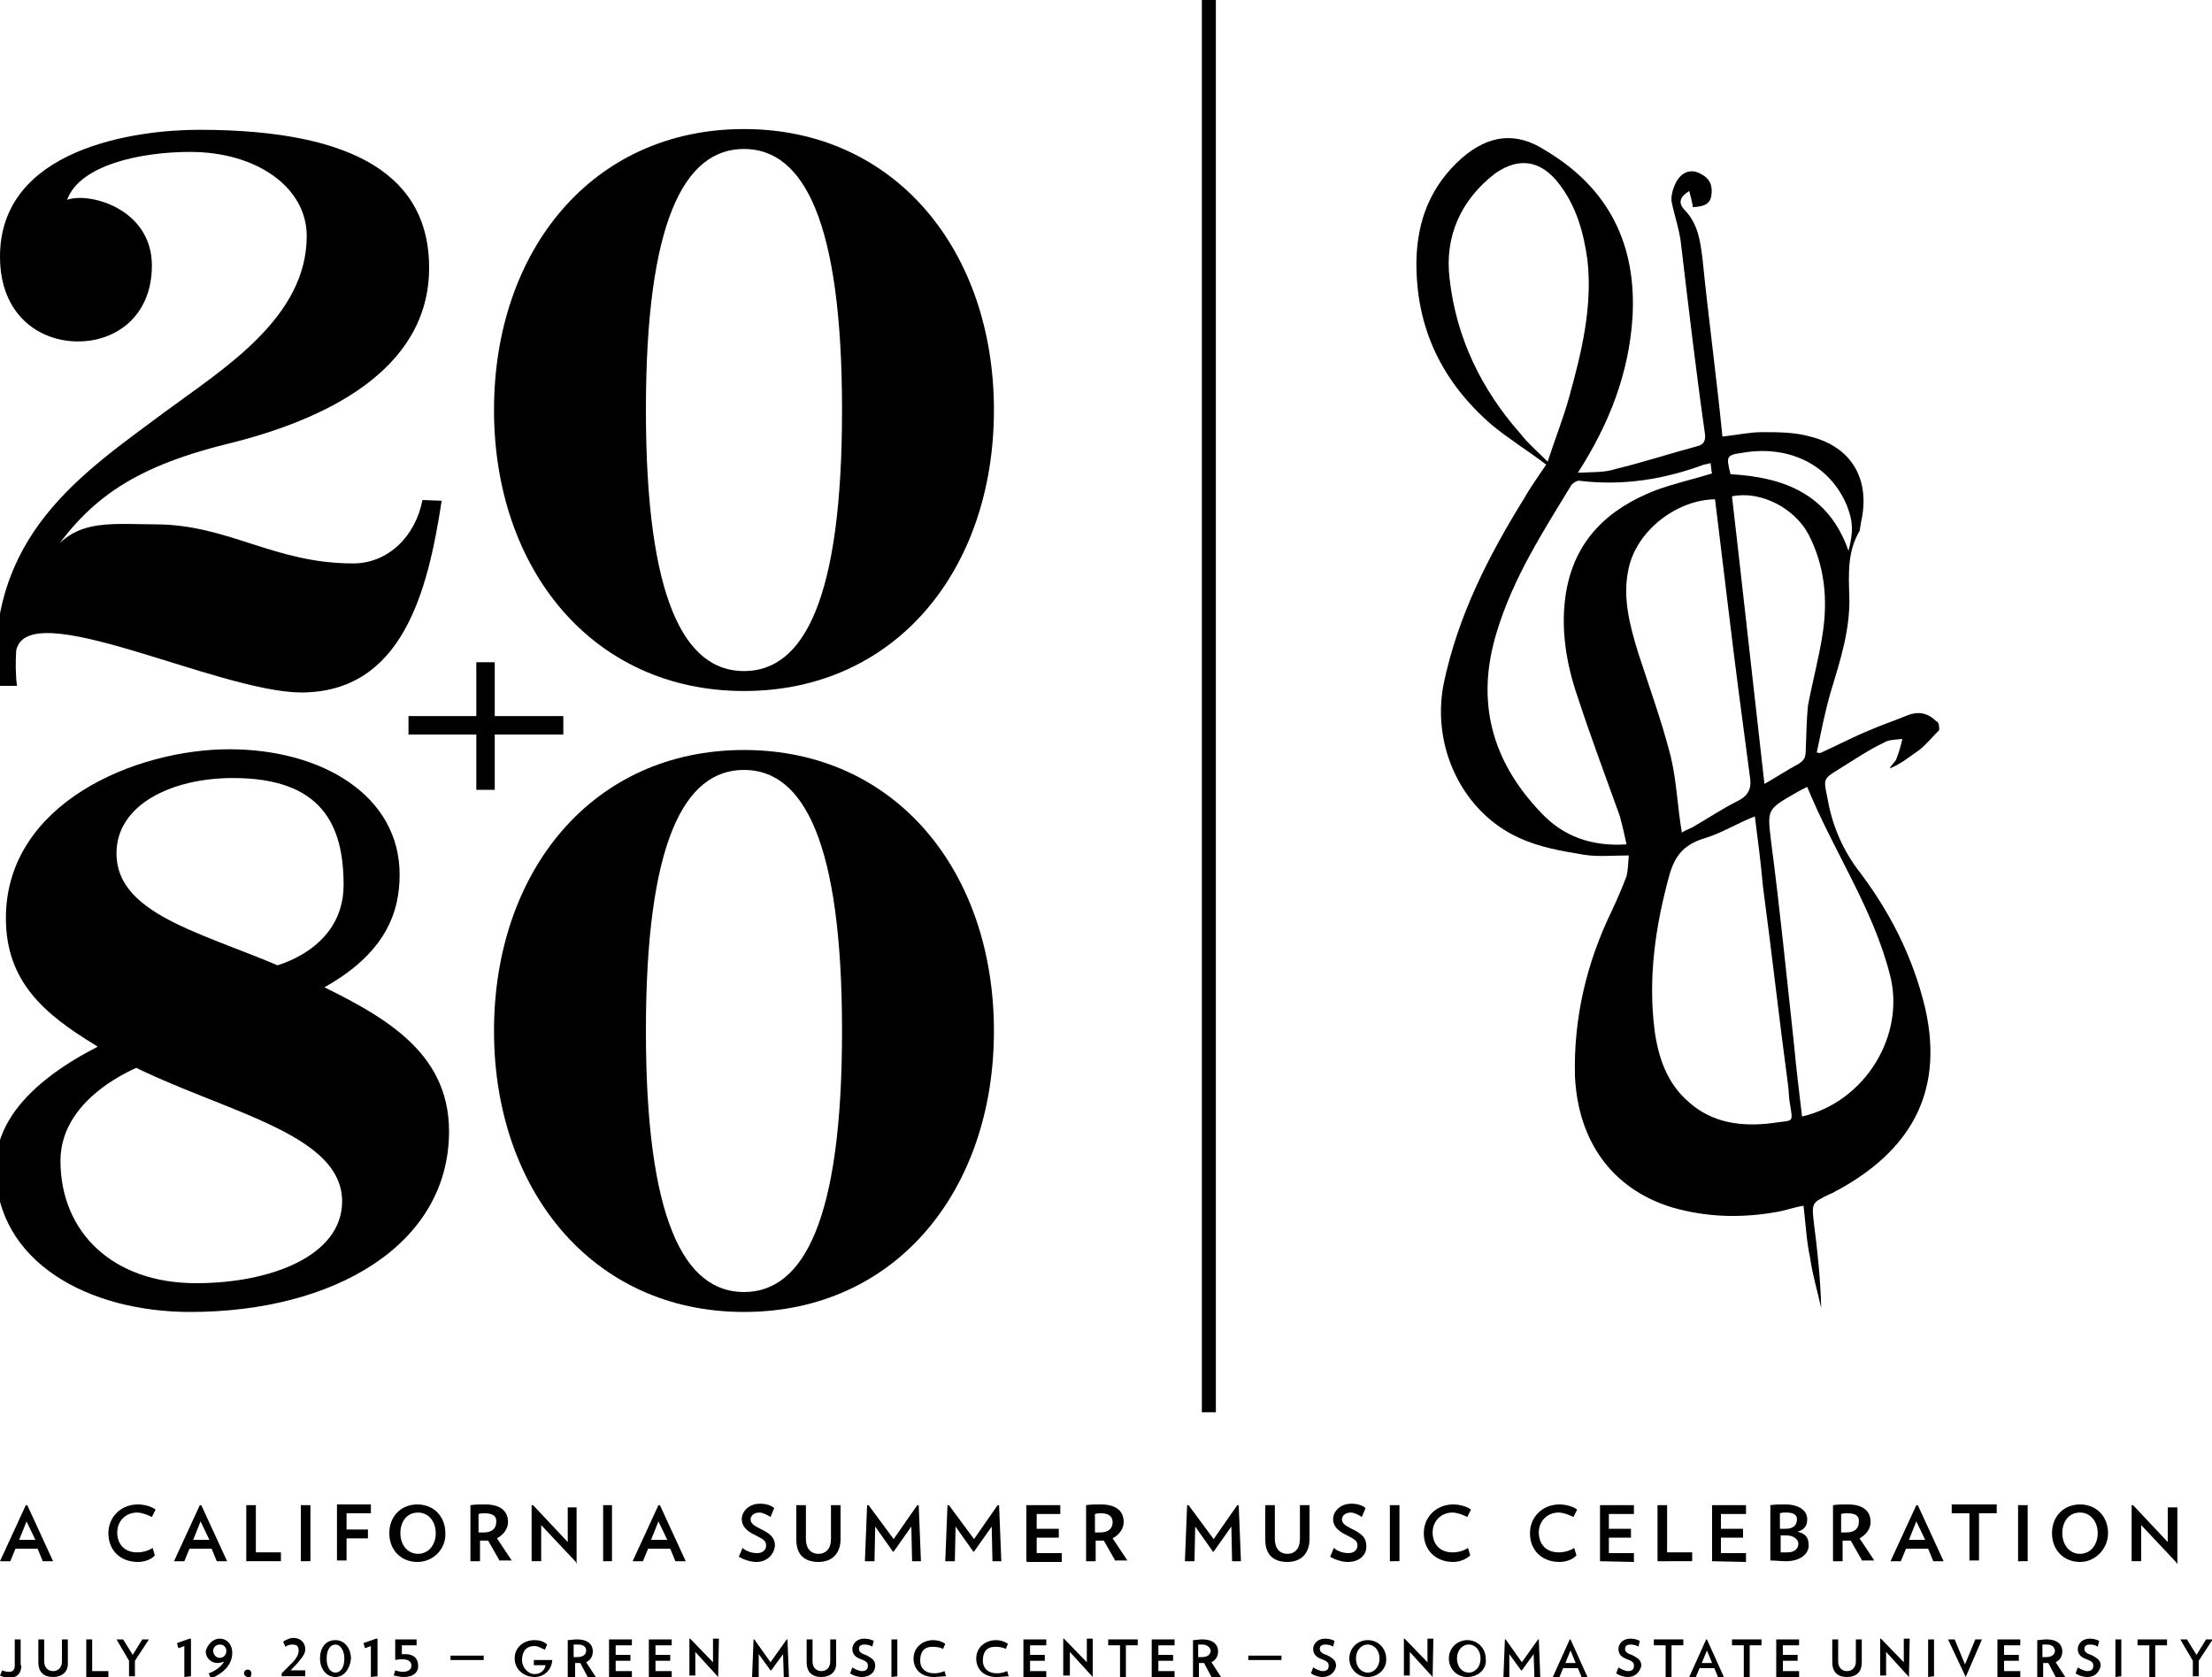 <?xml version="1.0" encoding="utf-8"?>
<!-- Generator: Adobe Illustrator 18.1.1, SVG Export Plug-In . SVG Version: 6.00 Build 0)  -->
<!DOCTYPE svg PUBLIC "-//W3C//DTD SVG 1.1//EN" "http://www.w3.org/Graphics/SVG/1.1/DTD/svg11.dtd">
<svg version="1.1" id="Layer_1" xmlns="http://www.w3.org/2000/svg" xmlns:xlink="http://www.w3.org/1999/xlink" x="0px" y="0px"
	 viewBox="0 35.9 300 227.4" enable-background="new 0 35.9 300 227.4" xml:space="preserve">
<g>
	<g>
		<rect x="163" y="35.9" width="1.9" height="191.5"/>
	</g>
	<g>
		<path d="M2.9,261.7c0,1-0.5,1.7-1.6,1.7c-0.5,0-0.9-0.1-1.3-0.3l0.3-0.7c0.2,0.1,0.6,0.2,0.9,0.2c0.6,0,0.8-0.3,0.8-0.9v-3.5h0.8
			v3.5L2.9,261.7L2.9,261.7z"/>
		<path d="M7.2,263.3c-1.3,0-2-0.7-2-2v-3.1H6v3c0,0.8,0.5,1.3,1.2,1.3s1.2-0.5,1.2-1.3v-3h0.8v3.1C9.3,262.6,8.4,263.3,7.2,263.3z"
			/>
		<path d="M11.7,263.3v-5.1h0.8v4.3h2.2v0.8L11.7,263.3L11.7,263.3z"/>
		<path d="M18.3,261.1v2.1h-0.8v-2.1l-1.7-2.9h0.9l1.3,2.1l1.3-2.1h0.9L18.3,261.1z"/>
		<path d="M25,263.3v-4.2l-0.8,0.3l-0.2-0.7l1.7-0.6h0.2v5.1L25,263.3L25,263.3z"/>
		<path d="M29.8,258.1c1,0,1.7,0.8,1.7,1.9c0,1.5-1,2.7-2.9,3.5l-0.3-0.7c0.9-0.3,1.7-0.9,2.1-1.6c-0.2,0.1-0.6,0.2-0.9,0.2
			c-0.9,0-1.6-0.7-1.6-1.6C28.1,259,28.8,258.1,29.8,258.1z M29.8,260.7c0.6,0,0.9-0.5,0.9-0.9c0-0.5-0.3-0.9-0.9-0.9
			s-0.9,0.5-0.9,0.9C29,260.4,29.4,260.7,29.8,260.7z"/>
		<path d="M33.2,264.1l-0.1-0.1c0.2-0.2,0.3-0.5,0.5-0.7c-0.2,0-0.5-0.2-0.5-0.5s0.2-0.5,0.5-0.5s0.5,0.2,0.5,0.6
			C34,263.4,33.7,263.9,33.2,264.1z"/>
		<path d="M38.2,263.3v-0.5c0.7-0.7,1.2-1.2,1.6-1.6c0.5-0.6,0.7-1,0.7-1.5s-0.2-0.8-0.8-0.8c-0.5,0-0.7,0.1-1,0.3l-0.3-0.7
			c0.5-0.3,0.9-0.5,1.4-0.5c1,0,1.6,0.7,1.6,1.5c0,0.6-0.3,1-0.8,1.6c-0.2,0.3-0.7,0.8-1.2,1.3h2v0.8h-3.2V263.3z"/>
		<path d="M45.5,263.3c-1.3,0-2.1-1.2-2.1-2.5c0-1.4,0.7-2.5,2.1-2.5c1.3,0,2.1,1.2,2.1,2.5C47.5,262.1,46.7,263.3,45.5,263.3z
			 M45.5,258.9c-0.7,0-1.2,0.7-1.2,1.9s0.5,1.9,1.2,1.9s1.2-0.7,1.2-1.9S46.1,258.9,45.5,258.9z"/>
		<path d="M50.3,263.3v-4.2l-0.8,0.3l-0.2-0.7l1.7-0.6h0.2v5.1L50.3,263.3L50.3,263.3z"/>
		<path d="M54.8,263.3c-0.5,0-0.9-0.1-1.4-0.2l0.2-0.7c0.3,0.1,0.7,0.2,1,0.2c0.7,0,1.2-0.3,1.2-0.8s-0.3-0.9-1.2-0.9
			c-0.2,0-0.7,0-0.9,0.1l-0.1-0.1v-2.7h2.9v0.8h-2v1.2c0.1,0,0.3,0,0.5,0c1.2,0,1.7,0.7,1.7,1.5C56.8,262.6,56.1,263.3,54.8,263.3z"
			/>
		<path d="M61.1,261v-0.6h4.5v0.6H61.1z"/>
		<path d="M74.9,260.6c0.1,1.6-1,2.7-2.4,2.7s-2.7-1-2.7-2.5c0-1.6,1.3-2.5,2.7-2.5c0.7,0,1.3,0.2,1.7,0.6l-0.3,0.7
			c-0.5-0.2-0.9-0.5-1.4-0.5c-1.2,0-1.7,0.8-1.7,1.9c0,1,0.8,1.9,1.7,1.9c0.9,0,1.4-0.6,1.5-1.2h-1.6V261h2.5
			C74.9,261,74.9,260.6,74.9,260.6z"/>
		<path d="M79.7,263.3l-1-1.9c-0.1,0-0.1,0-0.2,0s-0.3,0-0.5,0v1.9h-1v-5c0.3,0,0.8-0.1,1.3-0.1c1.4,0,2.1,0.7,2.1,1.6
			c0,0.7-0.3,1.2-0.9,1.5l1.3,2H79.7L79.7,263.3z M78.4,258.9c-0.2,0-0.3,0-0.6,0v1.7c0.1,0,0.3,0,0.5,0c0.7,0,1.2-0.3,1.2-0.9
			C79.5,259.2,79.1,258.9,78.4,258.9z"/>
		<path d="M82.6,263.3v-5.1h3.1v0.8h-2.2v1.3h2v0.8h-2v1.4h2.2v0.8L82.6,263.3L82.6,263.3z"/>
		<path d="M88,263.3v-5.1h3.1v0.8h-2.2v1.3h2v0.8h-2v1.4h2.2v0.8L88,263.3L88,263.3z"/>
		<path d="M97.4,263.3l-3.1-3.4v3.2h-0.8v-5h0.1l3.1,3.2v-3.2h0.8L97.4,263.3L97.4,263.3z"/>
		<path d="M106.3,263.3l-0.1-3.1l-1.6,2.2h-0.1l-1.6-2.2v3.1H102l0.2-5.1h0.1l2.2,3.1l2.2-3.1h0.1l0.2,5.1H106.3z"/>
		<path d="M111.4,263.3c-1.3,0-2-0.7-2-2v-3.1h0.8v3c0,0.8,0.5,1.3,1.2,1.3s1.2-0.5,1.2-1.3v-3h0.8v3.1
			C113.5,262.6,112.6,263.3,111.4,263.3z"/>
		<path d="M116.9,263.3c-0.6,0-1.2-0.2-1.6-0.5l0.3-0.8c0.3,0.2,0.9,0.5,1.3,0.5c0.6,0,0.8-0.3,0.8-0.7s-0.1-0.6-0.9-0.9
			c-0.9-0.3-1.2-0.8-1.2-1.4c0-0.7,0.6-1.4,1.6-1.4c0.5,0,0.9,0.1,1.3,0.3l-0.2,0.8c-0.2-0.2-0.7-0.3-1-0.3c-0.6,0-0.8,0.2-0.8,0.6
			c0,0.3,0.2,0.6,0.9,0.8c1,0.5,1.3,0.8,1.3,1.5C118.7,262.6,118,263.3,116.9,263.3z"/>
		<path d="M120.9,263.3v-5.1h0.8v5L120.9,263.3L120.9,263.3z"/>
		<path d="M126.6,263.3c-1.6,0-2.7-1-2.7-2.5s1.2-2.5,2.7-2.5c0.6,0,1.2,0.2,1.6,0.5l-0.3,0.7c-0.3-0.2-0.9-0.3-1.4-0.3
			c-1.2,0-1.7,0.7-1.7,1.9c0,1,0.7,1.7,1.9,1.7c0.5,0,0.9-0.1,1.4-0.3l0.2,0.7C127.8,263.2,127.2,263.3,126.6,263.3z"/>
		<path d="M135.1,263.3c-1.6,0-2.7-1-2.7-2.5s1.2-2.5,2.7-2.5c0.6,0,1.2,0.2,1.6,0.5l-0.3,0.7c-0.3-0.2-0.9-0.3-1.4-0.3
			c-1.2,0-1.7,0.7-1.7,1.9c0,1,0.7,1.7,1.9,1.7c0.5,0,0.9-0.1,1.4-0.3l0.2,0.7C136.4,263.2,135.8,263.3,135.1,263.3z"/>
		<path d="M138.8,263.3v-5.1h3.1v0.8h-2.2v1.3h2v0.8h-2v1.4h2.2v0.8L138.8,263.3L138.8,263.3z"/>
		<path d="M148.2,263.3l-3.1-3.4v3.2h-0.9v-5h0.1l3.1,3.2v-3.2h0.8L148.2,263.3L148.2,263.3z"/>
		<path d="M152.7,259v4.3h-0.8V259h-1.6v-0.8h4v0.8H152.7z"/>
		<path d="M156.2,263.3v-5.1h3.1v0.8h-2.2v1.3h2v0.8h-2v1.4h2.2v0.8L156.2,263.3L156.2,263.3z"/>
		<path d="M164.3,263.3l-1-1.9c-0.1,0-0.1,0-0.2,0s-0.3,0-0.5,0v1.9h-0.8v-5c0.3,0,0.8-0.1,1.3-0.1c1.4,0,2.1,0.7,2.1,1.6
			c0,0.7-0.3,1.2-0.9,1.5l1.3,2H164.3L164.3,263.3z M163.1,258.9c-0.2,0-0.5,0-0.6,0v1.7c0.1,0,0.3,0,0.5,0c0.7,0,1.2-0.3,1.2-0.9
			C164.1,259.2,163.6,258.9,163.1,258.9z"/>
		<path d="M169.3,261v-0.6h4.5v0.6H169.3z"/>
		<path d="M179.4,263.3c-0.6,0-1.2-0.2-1.6-0.5l0.3-0.8c0.3,0.2,0.9,0.5,1.3,0.5c0.6,0,0.8-0.3,0.8-0.7s-0.1-0.6-0.9-0.9
			c-0.9-0.3-1.2-0.8-1.2-1.4c0-0.7,0.6-1.4,1.6-1.4c0.5,0,0.9,0.1,1.3,0.3l-0.2,0.8c-0.2-0.2-0.7-0.3-1-0.3c-0.6,0-0.8,0.2-0.8,0.6
			c0,0.3,0.2,0.6,0.9,0.8c1,0.5,1.3,0.8,1.3,1.5C181.1,262.6,180.4,263.3,179.4,263.3z"/>
		<path d="M185.5,263.3c-1.5,0-2.5-1.2-2.5-2.5c0-1.5,1.2-2.5,2.5-2.5c1.5,0,2.5,1.2,2.5,2.5C188.1,262.2,186.9,263.3,185.5,263.3z
			 M185.5,258.9c-0.9,0-1.6,0.8-1.6,1.9s0.7,1.9,1.6,1.9c0.9,0,1.6-0.8,1.6-1.9S186.4,258.9,185.5,258.9z"/>
		<path d="M194.3,263.3l-3.1-3.4v3.2h-0.8v-5h0.1l3.1,3.2v-3.2h0.8L194.3,263.3L194.3,263.3z"/>
		<path d="M199,263.3c-1.5,0-2.5-1.2-2.5-2.5c0-1.5,1.2-2.5,2.5-2.5c1.5,0,2.5,1.2,2.5,2.5C201.7,262.2,200.5,263.3,199,263.3z
			 M199.2,258.9c-0.9,0-1.6,0.8-1.6,1.9s0.7,1.9,1.6,1.9c0.9,0,1.6-0.8,1.6-1.9S200.1,258.9,199.2,258.9z"/>
		<path d="M208.1,263.3l-0.1-3.1l-1.6,2.2h-0.1l-1.6-2.2v3.1h-0.8l0.2-5.1h0.1l2.2,3.1l2.2-3.1h0.1l0.2,5.1H208.1z"/>
		<path d="M214.5,263.3l-0.5-1.2h-2l-0.5,1.2h-0.9l2.3-5.1h0.1l2.3,5.1H214.5z M213,259.7l-0.7,1.7h1.4L213,259.7z"/>
		<path d="M220.8,263.3c-0.6,0-1.2-0.2-1.6-0.5l0.3-0.8c0.3,0.2,0.9,0.5,1.3,0.5c0.6,0,0.8-0.3,0.8-0.7s-0.1-0.6-0.9-0.9
			c-0.9-0.3-1.2-0.8-1.2-1.4c0-0.7,0.6-1.4,1.6-1.4c0.5,0,0.9,0.1,1.3,0.3l-0.2,0.8c-0.2-0.2-0.7-0.3-1-0.3c-0.6,0-0.8,0.2-0.8,0.6
			c0,0.3,0.2,0.6,0.9,0.8c1,0.5,1.3,0.8,1.3,1.5C222.4,262.6,221.8,263.3,220.8,263.3z"/>
		<path d="M226.7,259v4.3h-0.8V259h-1.6v-0.8h4v0.8H226.7z"/>
		<path d="M233,263.3l-0.5-1.2h-2l-0.5,1.2h-0.9l2.3-5.1h0.1l2.3,5.1H233z M231.5,259.7l-0.7,1.7h1.4L231.5,259.7z"/>
		<path d="M237.3,259v4.3h-0.8V259h-1.6v-0.8h4v0.8H237.3z"/>
		<path d="M240.9,263.3v-5.1h3.1v0.8h-2.2v1.3h2v0.8h-2v1.4h2.2v0.8L240.9,263.3L240.9,263.3z"/>
		<path d="M250.5,263.3c-1.3,0-2-0.7-2-2v-3.1h0.8v3c0,0.8,0.5,1.3,1.2,1.3s1.2-0.5,1.2-1.3v-3h0.8v3.1
			C252.5,262.6,251.8,263.3,250.5,263.3z"/>
		<path d="M258.9,263.3l-3.1-3.4v3.2H255v-5h0.1l3.1,3.2v-3.2h0.8L258.9,263.3L258.9,263.3z"/>
		<path d="M261.5,263.3v-5.1h0.8v5L261.5,263.3L261.5,263.3z"/>
		<path d="M266.6,263.3L266.6,263.3l-2.4-5.1h0.9l1.4,3.4l1.4-3.4h0.9L266.6,263.3z"/>
		<path d="M270.9,263.3v-5.1h3.1v0.8h-2.2v1.3h2v0.8h-2v1.4h2.2v0.8L270.9,263.3L270.9,263.3z"/>
		<path d="M278.8,263.3l-1-1.9c-0.1,0-0.1,0-0.2,0s-0.3,0-0.5,0v1.9h-0.8v-5c0.3,0,0.8-0.1,1.3-0.1c1.4,0,2.1,0.7,2.1,1.6
			c0,0.7-0.3,1.2-0.9,1.5l1.3,2H278.8L278.8,263.3z M277.6,258.9c-0.2,0-0.5,0-0.6,0v1.7c0.1,0,0.3,0,0.5,0c0.7,0,1.2-0.3,1.2-0.9
			C278.6,259.2,278.3,258.9,277.6,258.9z"/>
		<path d="M283.1,263.3c-0.6,0-1.2-0.2-1.6-0.5l0.3-0.8c0.3,0.2,0.9,0.5,1.3,0.5c0.6,0,0.8-0.3,0.8-0.7s-0.1-0.6-0.9-0.9
			c-0.9-0.3-1.2-0.8-1.2-1.4c0-0.7,0.6-1.4,1.6-1.4c0.5,0,0.9,0.1,1.3,0.3l-0.2,0.8c-0.2-0.2-0.7-0.3-1-0.3c-0.6,0-0.8,0.2-0.8,0.6
			c0,0.3,0.2,0.6,0.9,0.8c1,0.5,1.3,0.8,1.3,1.5C284.7,262.6,284.2,263.3,283.1,263.3z"/>
		<path d="M286.9,263.3v-5.1h0.8v5L286.9,263.3L286.9,263.3z"/>
		<path d="M292.3,259v4.3h-0.8V259h-1.6v-0.8h4v0.8H292.3z"/>
		<path d="M298.2,261.1v2.1h-0.8v-2.1l-1.7-2.9h0.9l1.3,2.1l1.3-2.1h0.9L298.2,261.1z"/>
	</g>
	<g>
		<path d="M5.8,247.6l-0.7-1.7h-3l-0.7,1.7H0l3.5-7.6h0.2l3.5,7.6H5.8z M3.6,242.2l-1,2.5h2.2L3.6,242.2z"/>
		<path d="M18.7,247.7c-2.4,0-4-1.6-4-3.9c0-2.2,1.7-3.9,4-3.9c0.9,0,1.9,0.3,2.4,0.7l-0.5,1c-0.6-0.3-1.4-0.6-2-0.6
			c-1.6,0-2.7,1.2-2.7,2.7c0,1.6,1,2.7,2.7,2.7c0.7,0,1.5-0.2,2.1-0.6l0.3,1C20.6,247.3,19.7,247.7,18.7,247.7z"/>
		<path d="M29.4,247.6l-0.7-1.7h-3l-0.7,1.7h-1.4l3.5-7.6h0.2l3.5,7.6H29.4z M27.2,242.2l-1,2.5h2.2L27.2,242.2z"/>
		<path d="M33.4,247.6V240h1.3v6.4h3.4v1.2h-4.6l0,0L33.4,247.6L33.4,247.6z"/>
		<path d="M40.8,247.6V240h1.3v7.6H40.8z"/>
		<path d="M47,241.1v2.2h2.9v1.2H47v3h-1.3v-7.6h4.6v1.2L47,241.1L47,241.1z"/>
		<path d="M56.6,247.7c-2.2,0-3.8-1.6-3.8-3.9c0-2.3,1.6-3.9,3.8-3.9s3.8,1.6,3.8,3.9C60.5,245.9,58.8,247.7,56.6,247.7z M56.7,241
			c-1.5,0-2.4,1.2-2.4,2.8s1,2.8,2.4,2.8s2.4-1.2,2.4-2.8S58.1,241,56.7,241z"/>
		<path d="M67.8,247.6l-1.6-2.8c-0.1,0-0.2,0-0.3,0c-0.2,0-0.5,0-0.8,0v2.8h-1.3V240c0.6-0.1,1.3-0.1,2-0.1c2.2,0,3.1,1,3.1,2.4
			c0,0.9-0.6,1.7-1.5,2.2l2,3h-1.6V247.6z M65.8,241.1c-0.3,0-0.6,0-0.9,0.1v2.5c0.2,0,0.5,0,0.7,0c1.2,0,1.7-0.6,1.7-1.4
			C67.4,241.5,66.8,241.1,65.8,241.1z"/>
		<path d="M78.1,247.7l-4.7-5v4.9h-1.3V240h0.2l4.7,5v-4.7h1.2v7.7L78.1,247.7z"/>
		<path d="M81.8,247.6V240H83v7.6H81.8z"/>
		<path d="M91.6,247.6l-0.7-1.7h-3l-0.7,1.7h-1.4l3.5-7.6h0.2l3.5,7.6H91.6z M89.3,242.2l-1,2.5h2.2L89.3,242.2z"/>
		<path d="M102.6,247.7c-0.8,0-1.7-0.3-2.4-0.7l0.5-1.2c0.6,0.5,1.3,0.7,2,0.7c0.8,0,1.2-0.5,1.2-1c0-0.6-0.2-0.8-1.4-1.4
			c-1.3-0.6-1.9-1.3-1.9-2.2c0-1,0.9-2.1,2.5-2.1c0.7,0,1.5,0.2,1.9,0.6l-0.5,1.2c-0.3-0.2-1-0.6-1.5-0.6c-0.8,0-1.2,0.5-1.2,0.9
			c0,0.5,0.3,0.8,1.3,1.3c1.5,0.7,2,1.3,2,2.3C105,246.6,104.1,247.7,102.6,247.7z"/>
		<path d="M111,247.7c-1.9,0-3-1-3-3V240h1.3v4.6c0,1.3,0.7,2,1.7,2s1.7-0.7,1.7-2V240h1.3v4.6C114,246.5,112.9,247.7,111,247.7z"/>
		<path d="M123.7,247.6l-0.1-4.7l-2.4,3.4h-0.1l-2.4-3.4l-0.1,4.7h-1.3l0.3-7.6h0.2l3.4,4.6l3.2-4.6h0.2l0.3,7.6H123.7z"/>
		<path d="M134.6,247.6l-0.1-4.7l-2.4,3.4H132l-2.4-3.4l-0.1,4.7h-1.3l0.3-7.6h0.2l3.4,4.6l3.2-4.6h0.2l0.3,7.6H134.6z"/>
		<path d="M139.2,247.6V240h4.6v1.2h-3.2v2h3v1.2h-3v2.1h3.4v1.2h-4.7L139.2,247.6L139.2,247.6z"/>
		<path d="M151.3,247.6l-1.6-2.8c-0.1,0-0.2,0-0.3,0c-0.2,0-0.5,0-0.8,0v2.8h-1.3V240c0.6-0.1,1.3-0.1,2-0.1c2.2,0,3.1,1,3.1,2.4
			c0,0.9-0.6,1.7-1.5,2.2l2,3h-1.6L151.3,247.6L151.3,247.6z M149.4,241.1c-0.3,0-0.6,0-0.9,0.1v2.5c0.2,0,0.5,0,0.7,0
			c1.2,0,1.7-0.6,1.7-1.4C150.9,241.5,150.3,241.1,149.4,241.1z"/>
		<path d="M167.1,247.6l-0.1-4.7l-2.4,3.4h-0.1l-2.4-3.4l-0.1,4.7h-1.3l0.3-7.6h0.2l3.4,4.6l3.2-4.6h0.2l0.3,7.6H167.1z"/>
		<path d="M174.6,247.7c-1.9,0-3-1-3-3V240h1.3v4.6c0,1.3,0.7,2,1.7,2s1.7-0.7,1.7-2V240h1.3v4.6
			C177.6,246.5,176.5,247.7,174.6,247.7z"/>
		<path d="M182.8,247.7c-0.8,0-1.7-0.3-2.4-0.7l0.5-1.2c0.6,0.5,1.3,0.7,2,0.7c0.8,0,1.2-0.5,1.2-1c0-0.6-0.2-0.8-1.4-1.4
			c-1.3-0.6-1.9-1.3-1.9-2.2c0-1,0.9-2.1,2.5-2.1c0.7,0,1.5,0.2,1.9,0.6l-0.5,1.2c-0.3-0.2-1-0.6-1.5-0.6c-0.8,0-1.2,0.5-1.2,0.9
			c0,0.5,0.3,0.8,1.3,1.3c1.5,0.7,2,1.3,2,2.3C185.4,246.6,184.5,247.7,182.8,247.7z"/>
		<path d="M188.5,247.6V240h1.3v7.6H188.5z"/>
		<path d="M197.1,247.7c-2.4,0-4-1.6-4-3.9c0-2.2,1.7-3.9,4-3.9c0.9,0,1.9,0.3,2.4,0.7l-0.5,1c-0.6-0.3-1.4-0.6-2-0.6
			c-1.6,0-2.7,1.2-2.7,2.7c0,1.6,1,2.7,2.7,2.7c0.7,0,1.5-0.2,2.1-0.6l0.3,1C198.9,247.3,198,247.7,197.1,247.7z"/>
		<path d="M211.5,247.7c-2.4,0-4-1.6-4-3.9c0-2.2,1.7-3.9,4-3.9c0.9,0,1.9,0.3,2.4,0.7l-0.5,1c-0.6-0.3-1.4-0.6-2-0.6
			c-1.6,0-2.7,1.2-2.7,2.7c0,1.6,1,2.7,2.7,2.7c0.7,0,1.5-0.2,2.1-0.6l0.3,1C213.4,247.3,212.5,247.7,211.5,247.7z"/>
		<path d="M217,247.6V240h4.6v1.2h-3.4v2h3v1.2h-3v2.1h3.4v1.2L217,247.6L217,247.6z"/>
		<path d="M224.8,247.6V240h1.3v6.4h3.4v1.2L224.8,247.6L224.8,247.6L224.8,247.6z"/>
		<path d="M232.2,247.6V240h4.6v1.2h-3.4v2h3v1.2h-3v2.1h3.4v1.2L232.2,247.6L232.2,247.6z"/>
		<path d="M242.2,247.6c-0.7,0-1.4-0.1-2.1-0.1V240c0.6-0.1,1.3-0.1,2-0.1c2,0,3,0.9,3,2c0,0.8-0.3,1.4-1.3,1.7
			c1.2,0.3,1.5,0.9,1.5,1.9C245.3,246.5,244.3,247.6,242.2,247.6z M242.3,241c-0.3,0-0.7,0-0.9,0.1v2.1c0.2,0,0.5,0,0.8,0
			c1,0,1.5-0.5,1.5-1.2C243.8,241.4,243.3,241,242.3,241z M242.3,244.1c-0.2,0-0.6,0-0.8,0v2.3c0.2,0,0.6,0,0.9,0
			c1,0,1.5-0.5,1.5-1.2C243.9,244.7,243.3,244.1,242.3,244.1z"/>
		<path d="M252.6,247.6l-1.6-2.8c-0.1,0-0.2,0-0.3,0c-0.2,0-0.5,0-0.8,0v2.8h-1.3V240c0.6-0.1,1.3-0.1,2-0.1c2.2,0,3.1,1,3.1,2.4
			c0,0.9-0.6,1.7-1.5,2.2l2,3h-1.6L252.6,247.6L252.6,247.6z M250.6,241.1c-0.3,0-0.6,0-0.9,0.1v2.5c0.2,0,0.5,0,0.7,0
			c1.2,0,1.7-0.6,1.7-1.4C252.2,241.5,251.7,241.1,250.6,241.1z"/>
		<path d="M262.2,247.6l-0.7-1.7h-3l-0.7,1.7h-1.4l3.5-7.6h0.2l3.5,7.6H262.2z M259.9,242.2l-1,2.5h2.2L259.9,242.2z"/>
		<path d="M268.4,241.1v6.4h-1.3v-6.4h-2.4v-1.2h6.1v1.2H268.4z"/>
		<path d="M273.7,247.6V240h1.3v7.6H273.7z"/>
		<path d="M282.1,247.7c-2.2,0-3.8-1.6-3.8-3.9c0-2.3,1.6-3.9,3.8-3.9s3.8,1.6,3.8,3.9C285.9,245.9,284.2,247.7,282.1,247.7z
			 M282.1,241c-1.5,0-2.4,1.2-2.4,2.8s1,2.8,2.4,2.8s2.4-1.2,2.4-2.8S283.5,241,282.1,241z"/>
		<path d="M295.1,247.7l-4.7-5v4.9h-1.3V240h0.2l4.7,5v-4.7h1.3v7.7L295.1,247.7z"/>
	</g>
	<path d="M263,134.9c-0.9,0.9-1.7,1.9-2.7,2.7c-1.3,0.9-2.5,1.9-4,2.5c0.2-0.5,0.7-0.8,0.9-1.3c0.3-0.8,0.6-1.7,0.8-2.7
		c-0.9,0.1-1.9,0.1-2.5,0.5c-2.1,1-4,2.3-6.1,3.6s-2.1,1.3-1.6,3.7c0.6,3.6,1.9,6.8,4,9.7c4.4,5.7,7.6,11.9,9.3,19
		c2.7,11.9-2.5,19.5-11.7,24.6c-0.5,0.2-0.8,0.5-1.2,0.6c-2.5,1.2-2.5,1.2-2.2,3.9c0.5,3.8,0.9,7.7,1,11.6c-0.5-2.3-1.2-4.6-1.5-6.8
		c-0.5-2.3-0.6-4.6-0.9-7.1c-1.3,0.2-2.3,0.6-3.4,0.8c-4.9,0.9-9.7,0.8-14.5-0.6c-8.1-2.5-12.7-9-13.1-17.8
		c-0.2-7.9,1.6-15.4,5-22.4c0.7-1.5,1.4-3.1,2-4.7c0.2-0.8,0.2-1.6,0.3-2.8c-2.2,0-4.2,0.2-6.1-0.1c-3-0.5-6-1-8.8-2.3
		c-7.7-3.5-11.9-12.4-10.2-20.9c1.9-9.1,6-17.2,10.9-25.1c0.9-1.6,2-3.1,3-4.6c-2.5-1.9-5.1-3.5-7.4-5.4
		c-6.7-5.8-10.3-13.1-10.2-22.2c0.1-5.6,2-10.3,6.2-14c3.6-3.1,7.3-3.6,11.3-1c8.6,5.1,12.4,12.8,11.8,22.7
		c-0.5,7.5-3.1,14.3-7.4,21c1.9-0.1,3.6,0,5.1-0.5c3.7-0.9,7.4-2.1,11.1-3.1c0.9-0.2,1.2-0.8,1-1.9c-1.2-8.4-2.2-17-3.2-25.4
		c-0.2-2-0.9-3.9-1.3-5.9c-0.1-0.9,0.3-2.1,0.8-2.9c0.8-1.2,2-1.5,3.2-0.8c1.2,0.6,1.6,1.6,1.4,2.9c-0.2,1.5-1.6,1.5-2.5,1.6
		c-0.1-0.7-0.3-1.4-0.5-2.2c-1.3,0.8-1.5,1.6-0.7,2.5c1.9,1.9,2.2,4.3,2.5,6.7c0.8,8,1.9,16,2.7,24.1c1.9-0.2,3.7-0.6,5.4-0.6
		c2.2,0,4.4,0,6.5,0.6c5.7,1.4,8.2,5.9,6.9,11.6c-0.1,0.5-0.1,0.8-0.2,1.2c-1.6,2.7-1.5,5.6-1.4,8.6c0.2,4.6-1.2,8.9-2.5,13.2
		c-0.8,2.7-1.3,5.4-1.9,8.2c0.1,0.1,0.2,0.1,0.5,0.1c2.2-1,4.5-2.2,6.7-3.1c1.6-0.7,3.4-1.3,5.1-2c1.5-0.6,2.8-0.3,3.9,0.8
		C263,133.8,263,134.4,263,134.9z M238,146.6c-2.3,0.9-4.4,2.2-6.6,2.9c-2.8,0.8-4.2,2.2-5,5.1c-1.9,6.9-2.9,13.9-2,21
		c0.5,3.7,1.7,7.2,4.6,9.7c3.2,2.9,7.2,3.4,11.3,2.9c3.1-0.5,2.9,0.2,2.4-3c-0.1-0.7-0.1-1.5-0.2-2.2c-1.2-8.9-2.2-17.9-3.4-26.9
		C238.8,152.8,238.4,149.7,238,146.6z M209.9,98.5c1-3.1,2.1-5.8,2.9-8.7c1.7-6.1,3.2-12.3,2.5-18.6c-0.5-3.7-1.5-7.3-3.8-10.3
		c-2.4-3.2-5.4-3.8-8.7-1.5c-4.7,3.6-6.9,8.6-6.2,14.3c0.9,8,4.3,15,9.6,21C207.2,96,208.5,97.1,209.9,98.5z M232,98.7
		c-0.5,0.1-0.7,0.2-0.9,0.2c-5.4,2-11,2.9-16.8,2.2c-0.3-0.1-0.9,0.2-1.2,0.6c-3.9,6.4-7.9,12.6-10.1,19.9c-2.9,9.4-0.7,17.5,6,24.5
		c3,3.2,6.8,4.6,11.6,4.3c-0.3-1.4-0.6-2.7-0.9-3.8c-1.9-5.3-3.9-10.6-5.7-16.1c-1.6-4.6-2.4-9.5-1.6-14.3
		c1.2-7.1,5.7-11.3,12.1-13.8c2.4-0.9,5.1-1.5,7.7-2.3C232.1,99.9,232.1,99.4,232,98.7z M232.6,103.6c-5.3,0.1-10.6,4.3-11.7,9.3
		c-0.9,3.9,0.1,7.7,1.3,11.6c1.5,4.6,3.2,9.3,4.4,14c0.8,3.4,0.9,6.8,1.5,10.3c0.3-0.2,0.9-0.5,1.4-0.7c2.1-1.2,4-2.5,6.2-3.6
		c1.6-0.8,1.9-1.9,1.6-3.5c-1-7.5-2-15-2.9-22.6C233.8,113.4,233.2,108.5,232.6,103.6z M244.4,187.3c8.6-2,14.1-11.1,11.9-19.3
		c-2.3-9-7.7-16.8-11.2-25.4c-0.6,0.3-1.2,0.6-1.7,0.9c-3.8,2.2-3.7,2.2-3.2,6.5c1.2,9.1,2.1,18.3,3.1,27.4
		C243.6,180.7,244,183.9,244.4,187.3z M234.9,103.2c1.5,13,2.9,25.8,4.4,39c1.6-0.9,3.1-1.9,4.6-2.7c0.8-0.5,1-0.9,1-1.9
		c0.1-2,0.1-4,0.3-6c0.6-3.2,1.5-6.5,2-9.8c0.7-4.6,0.3-9.1-1.9-13.4C243.4,104.8,238.8,102.4,234.9,103.2z M250.7,110.6
		c0.7-2.7,0.6-4-0.2-6.1c-2.3-5.6-7.9-8.3-14.2-7.2c-2.2,0.3-2.2,0.5-1.6,2.9C241.8,100.6,248,102.8,250.7,110.6z"/>
</g>
<g>
	<g>
		<g>
			<g>
				<path d="M2.2,124.1c-0.1,1.5-0.1,3.2,0.1,4.8h-2.8c-1.5-20.4,11.7-28.8,22.8-37.1c8-5.9,19.3-12.8,19.3-23.9
					c0-6.6-6.8-11.4-15.8-11.4c-6.8,0-15,1.8-16.7,6.5c3-1.1,11.5,1.2,11.5,8.9c0,6.9-4.9,10.3-10,10.3C5.3,82.2,0,78.6,0,70.7
					C0,56,18.4,53.5,27,53.5c21.6,0,31.2,6.6,31.2,18.7c0,14-14.3,20.7-27.4,23.9C17.5,99.4,11.5,104,6,112.6
					c3.2-6.6,8.7-5.6,15-5.6c10,0,16.1,5.3,26.9,5.3c4.6,0,8.4-3.5,9.4-8.6l2.6,0.1c-1.9,12.5-5.4,26-19.1,26
					C29.4,129.7,3.8,116.5,2.2,124.1z"/>
				<path d="M134.8,91.5c0,21.6-13.3,38.1-33.9,38.1S67,113,67,91.5c0-21.6,13.3-38.1,33.9-38.1C121.5,53.4,134.8,70,134.8,91.5z
					 M114.2,91.5c0-25.6-5.2-35.4-13.3-35.4s-13.3,9.8-13.3,35.4s5.2,35.4,13.3,35.4S114.2,117.2,114.2,91.5z"/>
				<path d="M19.7,180.2c0,0-11.5,4-11.5,13.1c0,9.6,7,16.6,18.4,16.6c10.1,0,19.8-3.7,19.8-11.1c0-10.1-19.2-12.6-32.2-20.4
					l-1.3-0.8C6,173.4,0.8,169,0.8,160.4c0-15.6,17.6-22.9,30.3-22.9c12.6,0,23.1,6.3,23.1,17c0,5-1.8,10.8-10.8,15.6 M36.9,167
					c0,0,9.7-2.1,9.7-11.1c0-8.2-3-14.5-15-14.5c-8.3,0-15.8,3.6-15.8,10.2c0,8.8,13,11,24.8,16.5l1.6,0.8
					c9.3,4.5,18.7,9.3,18.7,20.4c0,15.4-15.6,24.5-35.1,24.5c-13.7,0-26.4-6.7-26.4-19.6c0-9.2,10.5-15.2,18.7-18.6"/>
				<path d="M134.8,175.7c0,21.6-13.3,38.1-33.9,38.1S67,197.2,67,175.7c0-21.6,13.3-38.1,33.9-38.1
					C121.5,137.6,134.8,154.1,134.8,175.7z M114.2,175.7c0-25.6-5.2-35.4-13.3-35.4s-13.3,9.8-13.3,35.4s5.2,35.4,13.3,35.4
					S114.2,201.3,114.2,175.7z"/>
			</g>
		</g>
	</g>
	<g>
		<g>
			<rect x="55.4" y="133" width="21" height="2.5"/>
		</g>
		<g>
			<rect x="64.6" y="125.7" width="2.5" height="17.3"/>
		</g>
	</g>
</g>
</svg>
